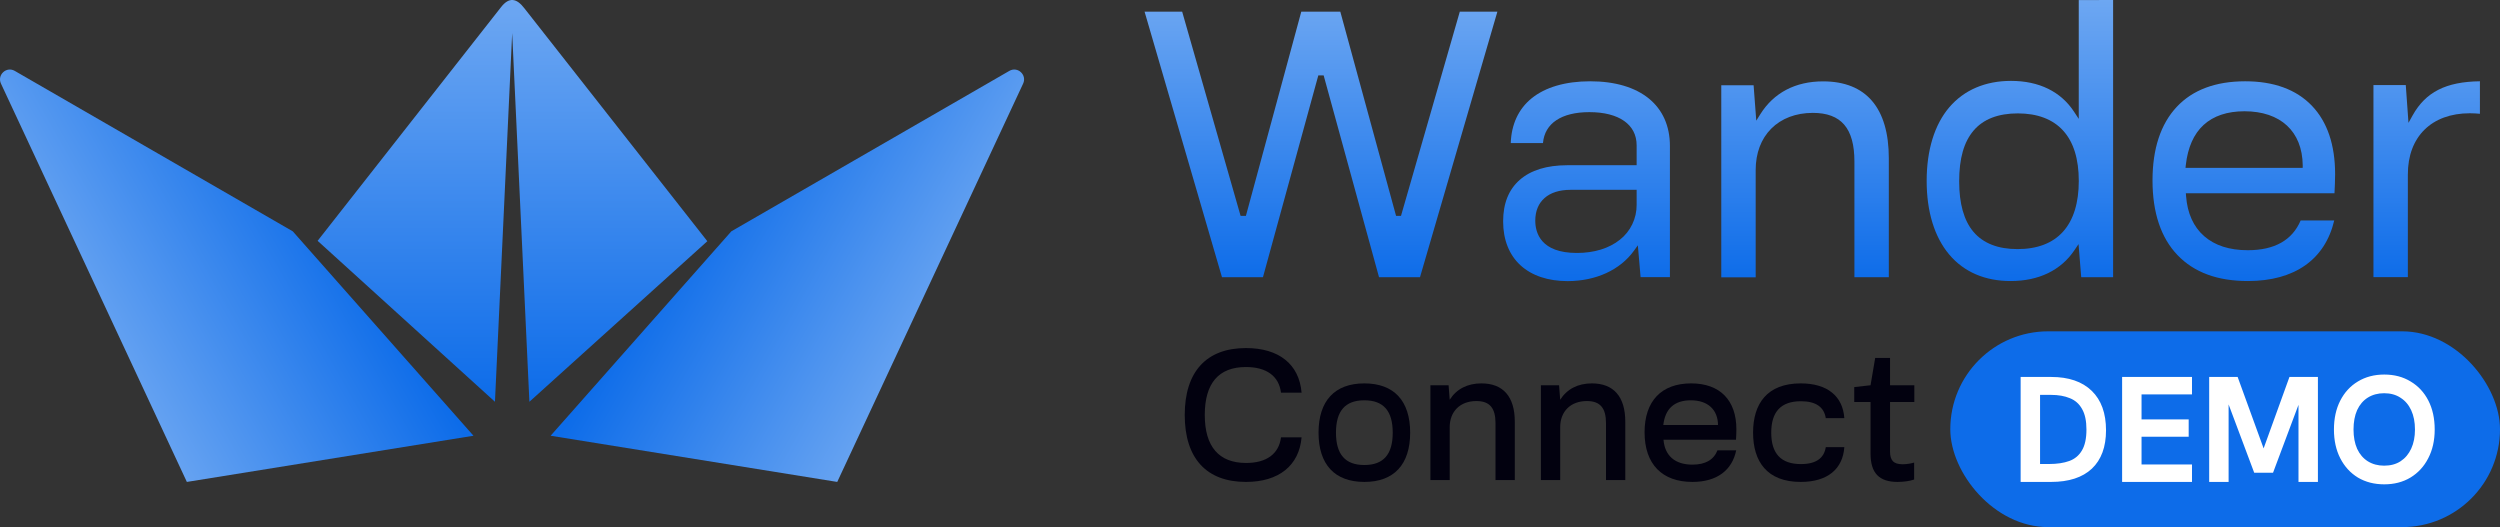 <svg width="332" height="70" viewBox="0 0 332 70" fill="none" xmlns="http://www.w3.org/2000/svg">
<rect x="0" y="0" width="332" height="70" fill="#333333" stroke="none"/>
<path fill-rule="evenodd" clip-rule="evenodd" d="M93.933 32.032L69.638 1.101C68.615 -0.233 67.611 -0.451 66.512 0.982L42.18 31.982L65.73 53.355L68.017 4.388L70.304 53.355L93.933 32.032Z" fill="url(#paint0_linear_123_79)"/>
<path d="M111.185 64L135.876 11.094C136.405 9.935 135.14 8.777 134.04 9.414L97.12 30.721L73.122 57.866L111.185 64Z" fill="url(#paint1_linear_123_79)"/>
<path d="M24.815 64L0.124 11.094C-0.405 9.935 0.86 8.777 1.96 9.414L38.88 30.721L62.878 57.866L24.815 64Z" fill="url(#paint2_linear_123_79)"/>
<path d="M193.86 1.552L186.124 28.42L186.053 28.665H185.397L185.328 28.415L177.994 1.552H172.81L165.524 28.415L165.457 28.665H164.75L164.679 28.42L156.992 1.552H152L162.279 36.815H167.719L175.005 10.259L175.072 10.011H175.78L175.849 10.259L183.135 36.815H188.575L198.852 1.552H193.86Z" fill="url(#paint3_linear_123_79)"/>
<path d="M240.743 14.991C244.509 14.991 246.266 17.036 246.266 21.442V36.815H250.835V21.031C250.835 14.335 247.815 10.806 242.102 10.806C238.438 10.806 235.557 12.312 233.771 15.166L233.232 16.027L233.156 15.009L232.878 11.32H228.585V36.826H233.154V22.582C233.154 20.34 233.87 18.438 235.22 17.084C236.571 15.73 238.485 14.991 240.743 14.991Z" fill="url(#paint4_linear_123_79)"/>
<path d="M276.058 0.011V15.789L275.445 14.853C273.687 12.165 270.787 10.742 267.061 10.742C263.649 10.742 260.82 11.956 258.864 14.251C256.907 16.546 255.861 19.931 255.861 24.021C255.861 28.11 256.898 31.476 258.859 33.804C260.82 36.133 263.629 37.322 267.009 37.322C270.754 37.322 273.696 35.897 275.499 33.207L276.031 32.416L276.107 33.37L276.386 36.808H280.62V0L276.058 0.011ZM273.974 30.762C272.592 32.3 270.553 33.08 267.917 33.08C265.338 33.08 263.379 32.312 262.093 30.808C260.807 29.303 260.178 27.047 260.178 24.071C260.178 21.049 260.807 18.845 262.1 17.332C263.392 15.818 265.367 15.059 267.968 15.059C270.569 15.059 272.606 15.83 273.985 17.345C275.365 18.861 276.063 21.115 276.063 24.028C276.063 26.94 275.358 29.224 273.974 30.762Z" fill="url(#paint5_linear_123_79)"/>
<path d="M298.163 10.795C294.245 10.795 291.183 11.931 289.061 14.203C286.94 16.475 285.854 19.756 285.854 23.955C285.854 28.238 286.969 31.58 289.18 33.884C291.39 36.188 294.504 37.322 298.516 37.322C304.72 37.322 308.768 34.468 309.987 29.274H305.529C304.415 31.896 302.061 33.228 298.504 33.228C296.071 33.228 294.123 32.598 292.71 31.36C291.297 30.122 290.481 28.329 290.309 26.034L290.281 25.664H310.02C310.06 24.905 310.103 23.928 310.103 23.13C310.103 19.225 309.06 16.16 307 14.024C304.941 11.888 301.97 10.795 298.163 10.795ZM305.467 22.297H290.234L290.276 21.917C290.537 19.584 291.33 17.791 292.638 16.593C293.947 15.396 295.772 14.776 298.063 14.776C302.855 14.776 305.748 17.455 305.801 21.942V22.287L305.467 22.297Z" fill="url(#paint6_linear_123_79)"/>
<path d="M327.996 15.041C328.473 15.041 328.912 15.073 329.333 15.11V10.793C324.809 10.856 322.123 12.226 320.389 15.337L319.846 16.314L319.487 11.299H315.194V36.806H319.763V23.173C319.752 18.163 322.912 15.041 327.996 15.041Z" fill="url(#paint7_linear_123_79)"/>
<path d="M216.982 33.305L217.506 32.58L217.871 36.806H221.765V19.388C221.765 14.008 217.802 10.795 211.167 10.795C207.902 10.795 205.212 11.579 203.387 13.067C201.657 14.474 200.712 16.521 200.628 19H204.907C205.13 16.384 207.358 14.892 211.067 14.892C214.998 14.892 217.345 16.537 217.345 19.291V21.942H208.145C205.419 21.942 203.289 22.599 201.816 23.894C200.342 25.189 199.616 27.032 199.616 29.406C199.616 31.835 200.414 33.848 201.923 35.232C203.431 36.615 205.593 37.333 208.196 37.333C211.927 37.322 215.134 35.861 216.982 33.305ZM203.884 29.299C203.884 26.738 205.627 25.209 208.549 25.209H217.345V27.193C217.352 28.09 217.154 28.977 216.767 29.783C216.38 30.59 215.815 31.293 215.117 31.839C213.679 32.987 211.704 33.593 209.407 33.593C204.601 33.593 203.884 30.903 203.884 29.299Z" fill="url(#paint8_linear_123_79)"/>
<path d="M246.242 51.407L248.409 51.16L249.025 47.531H250.996V51.16H254.222V53.383H250.996V59.951C250.996 61.086 251.414 61.654 252.67 61.654C253.188 61.654 253.779 61.556 254.198 61.432V63.679C253.656 63.877 252.818 64 252.005 64C249.567 64 248.409 62.84 248.409 60.247V53.383H246.242V51.407Z" fill="#02010F"/>
<path d="M232.808 57.457C232.808 53.63 234.655 50.914 239.138 50.914C242.709 50.914 244.729 52.642 244.926 55.531H242.463C242.241 54.099 241.207 53.284 239.162 53.284C236.502 53.284 235.221 54.691 235.221 57.457C235.221 60.222 236.502 61.63 239.162 61.63C241.207 61.63 242.241 60.815 242.463 59.383H244.926C244.729 62.272 242.709 64 239.138 64C234.655 64 232.808 61.284 232.808 57.457Z" fill="#02010F"/>
<path d="M218.399 57.407C218.399 53.259 220.641 50.914 224.582 50.914C228.424 50.914 230.592 53.16 230.592 57.012C230.592 57.432 230.567 57.951 230.542 58.395H220.912C221.084 60.519 222.439 61.704 224.754 61.704C226.478 61.704 227.587 61.062 228.079 59.803H230.567C230.025 62.469 227.981 64 224.754 64C220.739 64 218.399 61.654 218.399 57.407ZM224.532 53.16C222.365 53.16 221.133 54.272 220.887 56.444H228.153C228.129 54.395 226.798 53.16 224.532 53.16Z" fill="#02010F"/>
<path d="M207.193 63.753H204.631V51.16H207.045L207.193 53.086C208.104 51.654 209.557 50.914 211.405 50.914C214.287 50.914 215.838 52.667 215.838 56V63.753H213.277V56.197C213.277 54.197 212.513 53.259 210.74 53.259C208.572 53.259 207.193 54.642 207.193 56.741V63.753Z" fill="#02010F"/>
<path d="M192.52 63.753H189.958V51.16H192.372L192.52 53.086C193.431 51.654 194.884 50.914 196.732 50.914C199.614 50.914 201.165 52.667 201.165 56V63.753H198.604V56.197C198.604 54.197 197.84 53.259 196.067 53.259C193.899 53.259 192.52 54.642 192.52 56.741V63.753Z" fill="#02010F"/>
<path d="M181.186 64C177.245 64 175.102 61.679 175.102 57.457C175.102 53.235 177.245 50.914 181.186 50.914C185.127 50.914 187.27 53.235 187.27 57.457C187.27 61.679 185.127 64 181.186 64ZM177.417 57.457C177.417 60.346 178.649 61.753 181.186 61.753C183.723 61.753 184.954 60.346 184.954 57.457C184.954 54.568 183.723 53.16 181.186 53.16C178.649 53.16 177.417 54.568 177.417 57.457Z" fill="#02010F"/>
<path d="M157.333 55.111C157.333 49.358 160.215 46.222 165.462 46.222C169.846 46.222 172.531 48.37 172.851 52.148H170.117C169.846 49.951 168.196 48.741 165.462 48.741C161.841 48.741 159.994 50.889 159.994 55.111C159.994 59.309 161.866 61.481 165.486 61.481C168.196 61.481 169.846 60.272 170.117 58.074H172.851C172.531 61.827 169.821 64 165.462 64C160.215 64 157.333 60.864 157.333 55.111Z" fill="#02010F"/>
<rect x="259" y="44" width="73" height="26" rx="13" fill="#0D6CE9"/>
<path d="M268.34 64V50.06H272.4C274.72 50.06 276.513 50.673 277.78 51.9C279.047 53.127 279.68 54.873 279.68 57.14C279.68 59.353 279.053 61.053 277.8 62.24C276.547 63.413 274.74 64 272.38 64H268.34ZM270.92 61.62H272.12C273.173 61.62 274.067 61.487 274.8 61.22C275.533 60.953 276.093 60.487 276.48 59.82C276.88 59.153 277.08 58.227 277.08 57.04C277.08 55.893 276.887 54.987 276.5 54.32C276.127 53.64 275.587 53.16 274.88 52.88C274.187 52.587 273.347 52.44 272.36 52.44H270.92V61.62ZM281.817 64V50.06H291.097V52.38H284.397V55.7H290.657V58H284.397V61.68H291.097V64H281.817ZM293.379 64V50.06H297.159L300.839 60.18H300.379L304.039 50.06H307.819V64H305.239V53.08L305.479 53.12L301.859 62.78H299.359L295.739 53.12L295.959 53.08V64H293.379ZM316.628 64.32C315.308 64.32 314.141 64.02 313.128 63.42C312.128 62.807 311.348 61.953 310.788 60.86C310.228 59.767 309.948 58.493 309.948 57.04C309.948 55.573 310.228 54.293 310.788 53.2C311.348 52.107 312.128 51.26 313.128 50.66C314.141 50.047 315.308 49.74 316.628 49.74C317.961 49.74 319.128 50.047 320.128 50.66C321.141 51.26 321.928 52.107 322.488 53.2C323.048 54.293 323.328 55.573 323.328 57.04C323.328 58.493 323.041 59.767 322.468 60.86C321.908 61.953 321.121 62.807 320.108 63.42C319.108 64.02 317.948 64.32 316.628 64.32ZM316.608 61.84C317.461 61.84 318.188 61.647 318.788 61.26C319.401 60.86 319.875 60.3 320.208 59.58C320.541 58.86 320.708 58.013 320.708 57.04C320.708 56.053 320.541 55.2 320.208 54.48C319.875 53.76 319.401 53.207 318.788 52.82C318.188 52.42 317.461 52.22 316.608 52.22C315.795 52.22 315.075 52.413 314.448 52.8C313.835 53.187 313.361 53.74 313.028 54.46C312.708 55.18 312.548 56.04 312.548 57.04C312.548 58.027 312.708 58.88 313.028 59.6C313.361 60.32 313.835 60.873 314.448 61.26C315.075 61.647 315.795 61.84 316.608 61.84Z" fill="white"/>
<defs>
<linearGradient id="paint0_linear_123_79" x1="67.874" y1="53.355" x2="67.874" y2="0" gradientUnits="userSpaceOnUse">
<stop stop-color="#0D6CE9"/>
<stop offset="1" stop-color="#6DA7F2"/>
</linearGradient>
<linearGradient id="paint1_linear_123_79" x1="82.943" y1="42.474" x2="116.161" y2="61.266" gradientUnits="userSpaceOnUse">
<stop stop-color="#0D6CE9"/>
<stop offset="1" stop-color="#6DA7F2"/>
</linearGradient>
<linearGradient id="paint2_linear_123_79" x1="53.057" y1="42.474" x2="19.839" y2="61.266" gradientUnits="userSpaceOnUse">
<stop stop-color="#0D6CE9"/>
<stop offset="1" stop-color="#6DA7F2"/>
</linearGradient>
<linearGradient id="paint3_linear_123_79" x1="241.291" y1="37.333" x2="241.291" y2="0" gradientUnits="userSpaceOnUse">
<stop stop-color="#0D6CE9"/>
<stop offset="1" stop-color="#6DA7F2"/>
</linearGradient>
<linearGradient id="paint4_linear_123_79" x1="241.291" y1="37.333" x2="241.291" y2="0" gradientUnits="userSpaceOnUse">
<stop stop-color="#0D6CE9"/>
<stop offset="1" stop-color="#6DA7F2"/>
</linearGradient>
<linearGradient id="paint5_linear_123_79" x1="241.291" y1="37.333" x2="241.291" y2="0" gradientUnits="userSpaceOnUse">
<stop stop-color="#0D6CE9"/>
<stop offset="1" stop-color="#6DA7F2"/>
</linearGradient>
<linearGradient id="paint6_linear_123_79" x1="241.291" y1="37.333" x2="241.291" y2="0" gradientUnits="userSpaceOnUse">
<stop stop-color="#0D6CE9"/>
<stop offset="1" stop-color="#6DA7F2"/>
</linearGradient>
<linearGradient id="paint7_linear_123_79" x1="241.291" y1="37.333" x2="241.291" y2="0" gradientUnits="userSpaceOnUse">
<stop stop-color="#0D6CE9"/>
<stop offset="1" stop-color="#6DA7F2"/>
</linearGradient>
<linearGradient id="paint8_linear_123_79" x1="241.291" y1="37.333" x2="241.291" y2="0" gradientUnits="userSpaceOnUse">
<stop stop-color="#0D6CE9"/>
<stop offset="1" stop-color="#6DA7F2"/>
</linearGradient>
</defs>
</svg>
